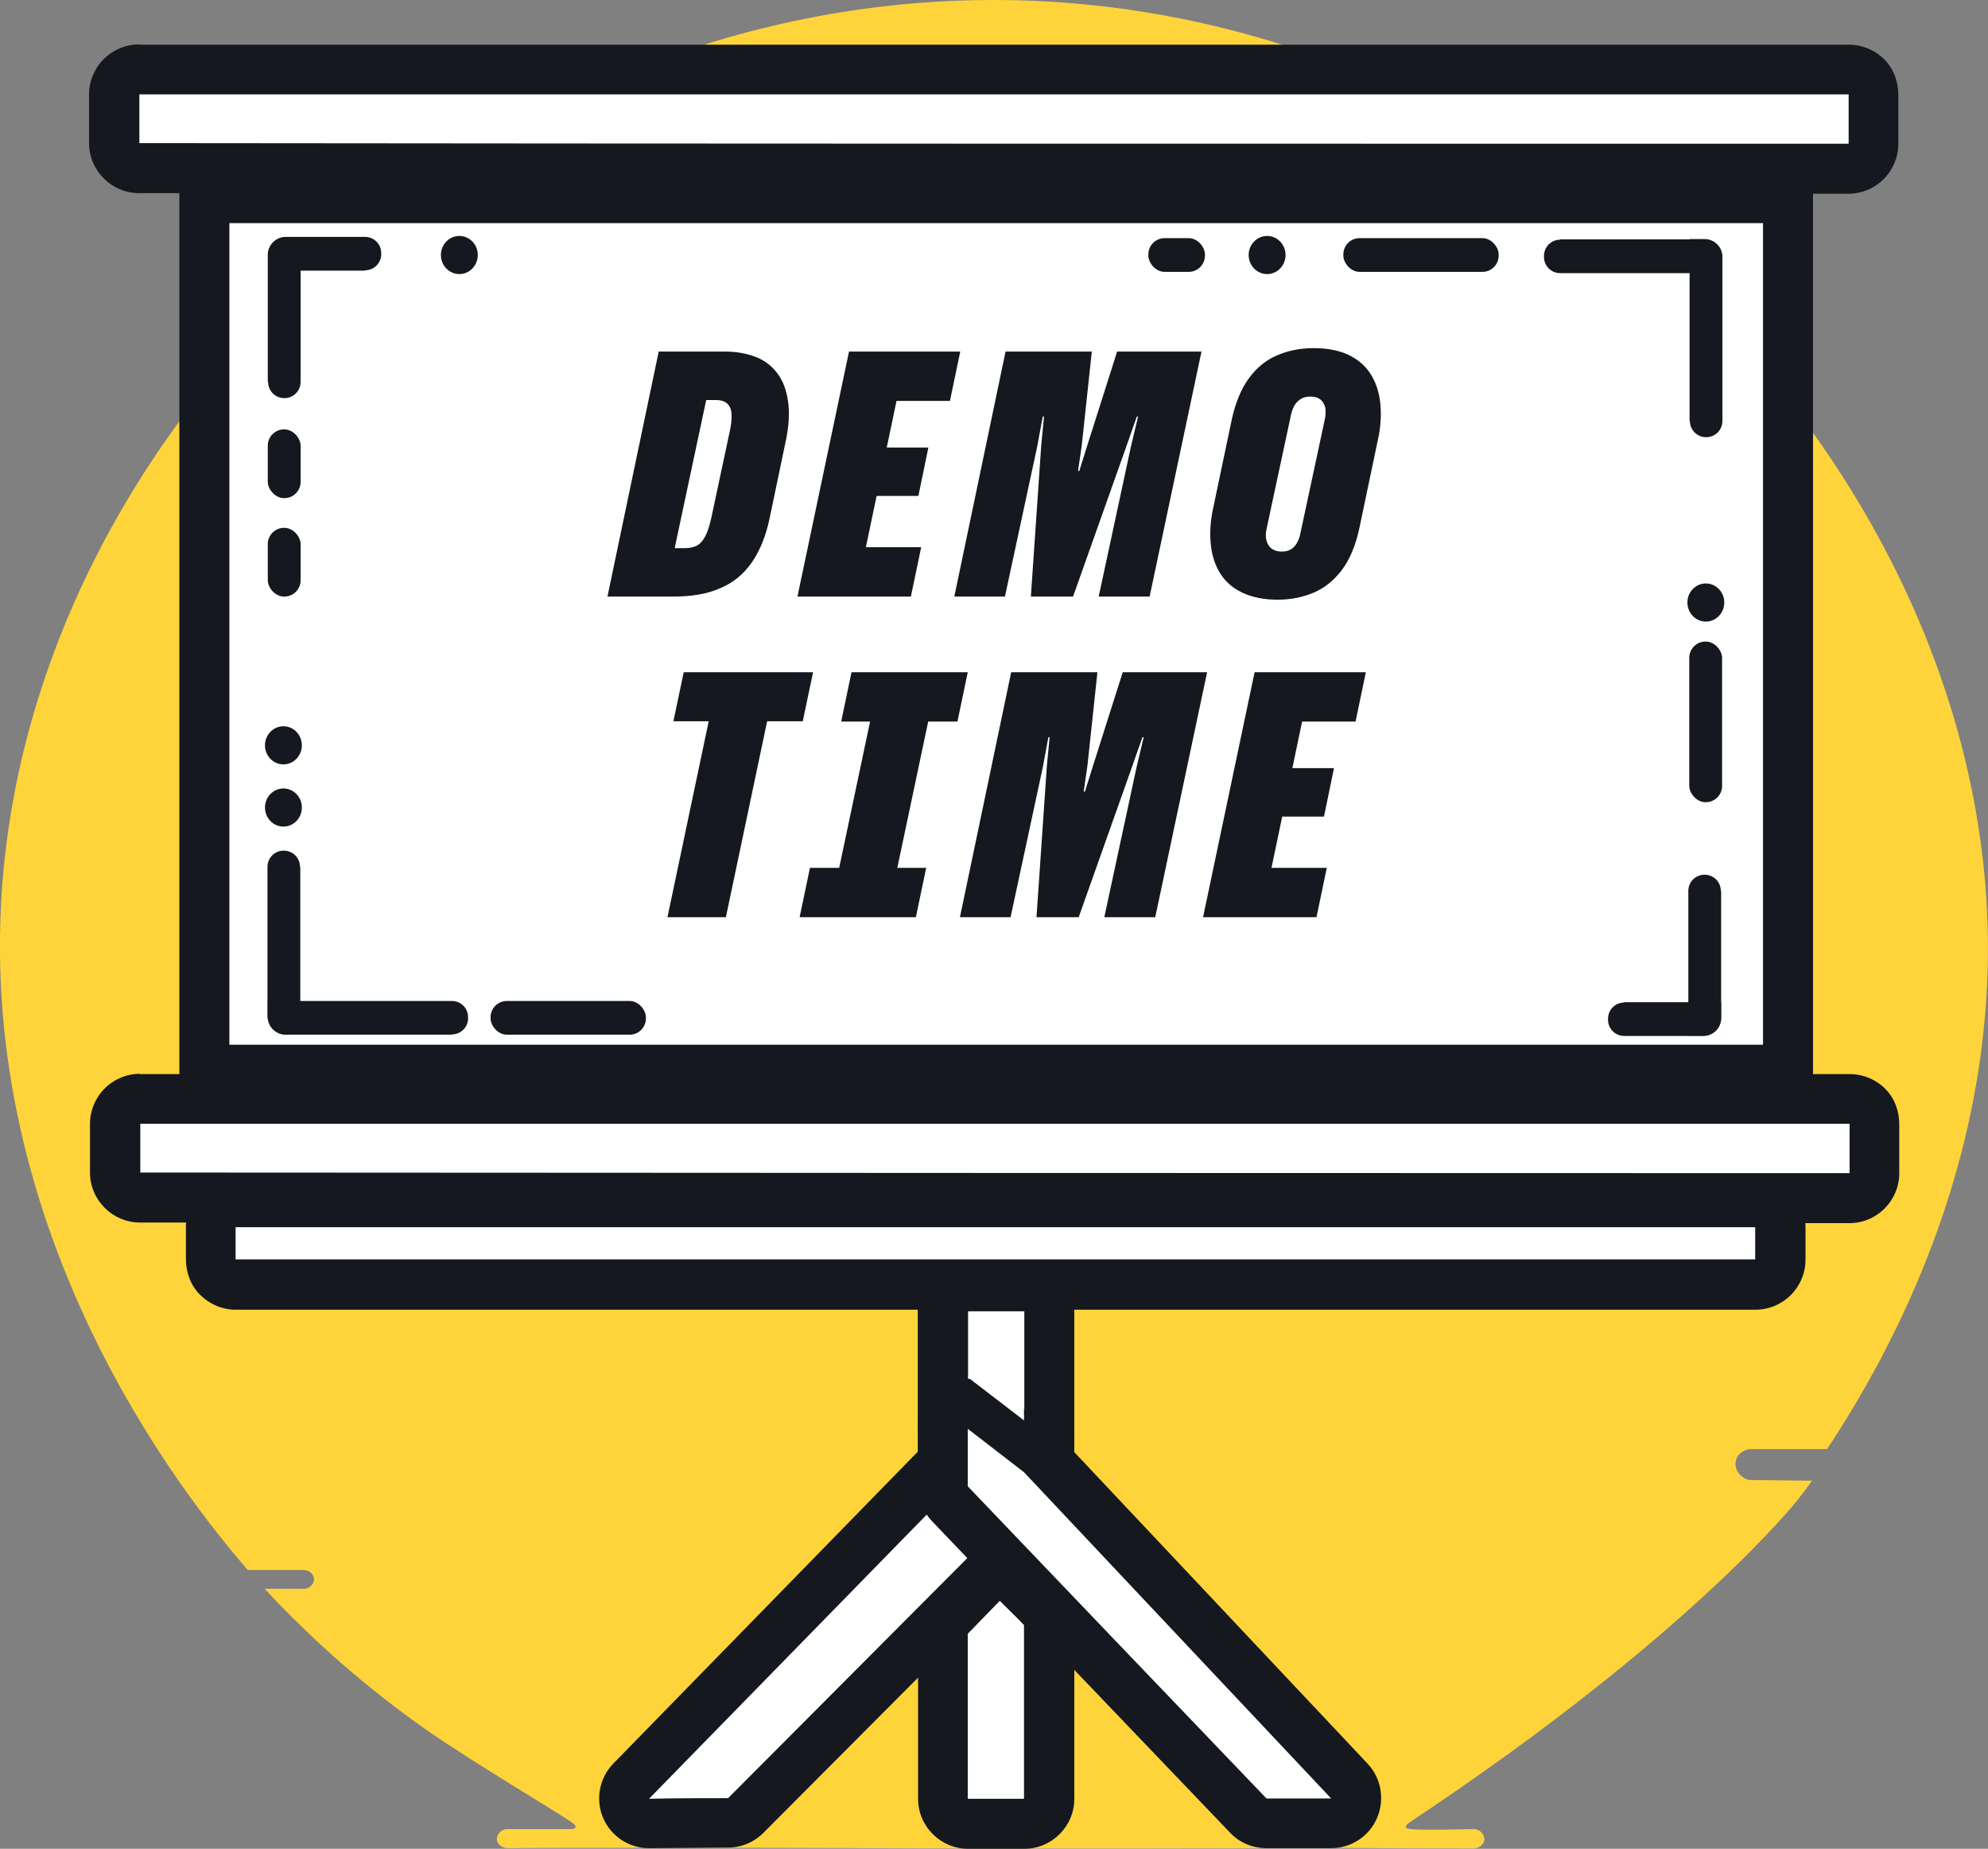 <?xml version="1.0" encoding="UTF-8"?>
<svg id="Layer_1" xmlns="http://www.w3.org/2000/svg" version="1.1" viewBox="0 0 636.2 591.6">
  <rect x="0" y="0" width="636.2" height="591.6" fill="#808080" stroke="none"/>
  <g id="Background">
    <path fill="#ffd43b" d="M635.6,286.6c5.5,80.9-30,145.5-50.9,177.1-8.3,0-16.5,0-24.8,0-2.2.3-4,1.8-4.4,3.8-.6,2.5,1.3,5.4,4.3,6.1,6.7,0,13.4.2,20.1.2-2,2.8-3.7,5-4.5,6,0,0-33.8,43.2-123.8,103-.5.3-1.9,1.3-1.7,1.9.1.4,1,.5,1.6.6,3.1.4,14.4.1,19.7,0,2.2-.2,3.9,1.6,3.8,3.3,0,1.5-1.6,2.9-3.5,2.9-14.7,0-29.5-.1-44.2-.2-46.3.3-83.7.2-109.2.2-33.3,0-62.1-.3-111-.2-19,0-34.5,0-44.6.1-1.9,0-3.5-1.3-3.5-2.9,0-1.7,1.6-3.4,3.8-3.2,6.6,0,13.2,0,19.8,0,.6,0,1.5-.2,1.6-.6.2-.6-1.1-1.5-1.7-1.9-5.6-3.7-27.9-17.1-36.8-23.1h0s0,0,0,0c0,0-19.7-12-42.3-32.7-7.2-6.6-14.2-13.8-14.2-13.8-1.9-2-3.5-3.7-4.5-4.8,4,0,7.9,0,11.9,0,2.2.3,3.9-1.4,3.9-3.1,0-1.6-1.8-3.2-4-2.9-5.7,0-11.5,0-17.2,0C58.5,478.4-7.6,394.8.7,283.5,11.9,133.3,153.9-.4,318.7,0c168.7.4,307.1,141.1,316.9,286.6Z"/>
    <path fill="#ffd43b" d="M161,569.6"/>
  </g>
  <g id="Sceen">
    <g>
      <path fill="#fff" d="M207.7,583.6c-3.2,0-6.1-1.9-7.4-4.9-1.3-3-.6-6.4,1.6-8.7l98.9-101.2c1.5-1.5,3.6-2.4,5.7-2.4s4.2.9,5.7,2.4l13.5,13.8c3.1,3.1,3,8.1,0,11.2l-87,87.3c-1.5,1.5-3.5,2.3-5.6,2.4l-25.4.2h0Z"/>
      <path fill="#15181f" d="M306.5,474.3c4.5,4.6,9,9.2,13.5,13.8-29,29.1-58,58.2-87,87.3-8.4,0-16.9,0-25.3.2,33-33.7,65.9-67.5,98.9-101.2M306.5,458.3c-4.3,0-8.4,1.7-11.4,4.8l-65.6,67.2-33.2,34c-4.5,4.6-5.8,11.5-3.3,17.4s8.3,9.7,14.7,9.7,0,0,.1,0l25.3-.2c4.2,0,8.2-1.7,11.2-4.7l87-87.3c6.2-6.2,6.2-16.2.1-22.5l-13.5-13.8c-3-3.1-7.1-4.8-11.4-4.8h0v.2h0Z"/>
    </g>
    <g>
      <path fill="#fff" d="M309.8,583.5c-4.4,0-8-3.6-8-8v-52.8c0-2.1.8-4.1,2.3-5.6l10.2-10.5c1.5-1.5,3.5-2.4,5.7-2.4h0c2.1,0,4.1.8,5.6,2.3l7.7,7.7c1.5,1.5,2.4,3.5,2.4,5.7v55.6c0,4.4-3.6,8-8,8h-18,0Z"/>
      <path fill="#15181f" d="M320,512.3c2.6,2.6,5.2,5.1,7.7,7.7v55.6h-18v-52.8c3.4-3.5,6.8-7,10.2-10.5M320,496.3h-.1c-4.3,0-8.3,1.8-11.3,4.8l-6.1,6.3-4.1,4.2c-2.9,3-4.6,7-4.6,11.2v52.8c0,8.8,7.2,16,16,16h18c8.8,0,16-7.2,16-16v-55.6c0-4.3-1.7-8.3-4.7-11.3l-7.7-7.7c-3-3-7.1-4.7-11.3-4.7h0Z"/>
    </g>
    <g>
      <path fill="#fff" d="M327.8,473.2c-1.3,0-2.7-.3-3.9-1l-18-9.9c-2.6-1.4-4.1-4.1-4.1-7v-35.7c0-2.1.8-4.2,2.3-5.7s3.5-2.3,5.7-2.3h18.1c4.4,0,8,3.6,8,8v45.6c0,2.8-1.5,5.4-3.9,6.9-1.3.7-2.7,1.1-4.1,1.1h-.1Z"/>
      <path fill="#15181f" d="M327.8,419.6v45.6c-6-3.3-12-6.6-18-9.9v-35.7h18.1M327.8,403.6h-18.1c-4.2,0-8.3,1.7-11.3,4.7s-4.7,7.1-4.7,11.3v35.7c0,5.8,3.3,11.2,8.4,14l18,9.9c2.4,1.3,5.1,2,7.7,2s5.6-.7,8.1-2.2c4.9-2.9,7.9-8.1,7.9-13.8v-45.6c0-8.8-7.2-16-16-16h0Z"/>
    </g>
    <g>
      <path fill="#fff" d="M405.3,583.6c-2.2,0-4.3-.9-5.8-2.5l-95.6-99.9c-1.4-1.5-2.2-3.5-2.2-5.6v-18.5c0-3,1.8-5.8,4.5-7.2,1.1-.5,2.3-.8,3.5-.8,1.7,0,3.5.6,4.9,1.7l18,13.9c.3.3.7.5.9.9l98.3,104.4c2.2,2.3,2.8,5.7,1.5,8.7s-4.2,4.8-7.3,4.8h-20.7,0Z"/>
      <path fill="#15181f" d="M309.7,457.2c6,4.6,12,9.3,18,13.9,32.8,34.8,65.5,69.6,98.3,104.4h-20.7c-31.9-33.3-63.8-66.6-95.6-99.9v-18.5M309.7,441.2c-2.4,0-4.8.5-7,1.6-5.5,2.7-8.9,8.2-9,14.3v18.4c0,4.1,1.6,8.1,4.4,11.1l95.6,99.9c3,3.2,7.2,4.9,11.6,4.9h20.7c6.4,0,12.2-3.8,14.7-9.7s1.3-12.7-3-17.3l-98.3-104.4c-.6-.6-1.2-1.2-1.9-1.7l-10.2-7.8-7.8-6c-2.9-2.2-6.3-3.3-9.8-3.3h0Z"/>
    </g>
    <g>
      <path fill="#fff" d="M75.3,411.1c-2.1,0-4.2-.9-5.7-2.4s-2.3-3.6-2.3-5.7v-10.4c.2-4.4,3.8-7.9,8.1-7.9h486.2c4.4,0,8,3.6,8,8v10.3c0,2.1-.8,4.2-2.3,5.7s-3.5,2.3-5.7,2.3H75.3Z"/>
      <path fill="#15181f" d="M75.5,392.7h486.2v10.3H75.4v-10.4M75.5,376.7c-8.8,0-15.9,7-16,15.8v10.4c0,4.3,1.5,8.4,4.5,11.4s7.1,4.8,11.4,4.8h486.4c4.2,0,8.3-1.7,11.3-4.7s4.7-7.1,4.7-11.3v-10.3c0-8.8-7.2-16-16-16H75.5Z"/>
    </g>
    <g>
      <path fill="#fff" d="M44.8,383.2c-4.4,0-8-3.6-8-8v-15.6c0-2.1.8-4.2,2.3-5.7s3.5-2.3,5.7-2.3h547.1c2.1,0,4.2.9,5.7,2.4s2.3,3.6,2.3,5.7v15.8c-.2,4.4-3.8,7.9-8.1,7.9s-547-.2-547-.2h0Z"/>
      <path fill="#15181f" d="M44.8,359.6h547.1v15.8c-182.3,0-364.7-.1-547-.2v-15.6M44.8,343.6c-4.2,0-8.3,1.7-11.3,4.7s-4.7,7.1-4.7,11.3v15.6c0,8.8,7.2,16,16,16h273.5c0,.1,273.5.2,273.5.2h0c8.8,0,15.9-7.1,16-15.8v-15.8c0-4.3-1.5-8.4-4.5-11.4s-7.1-4.7-11.4-4.7H44.7h.1Z"/>
    </g>
    <g>
      <path fill="#fff" d="M44.5,53.8c-4.4,0-8-3.6-8-8v-15.6c0-2.1.8-4.2,2.3-5.7s3.5-2.3,5.7-2.3h547.1c2.1,0,4.2.9,5.7,2.4s2.3,3.6,2.3,5.7v15.8c-.2,4.4-3.8,7.9-8.1,7.9s-547-.2-547-.2h0Z"/>
      <path fill="#15181f" d="M44.5,30.2h547.1v15.8c-182.3,0-364.7,0-547-.2v-15.6M44.5,14.2c-4.2,0-8.3,1.7-11.3,4.7s-4.7,7.1-4.7,11.3v15.6c0,8.8,7.2,16,16,16l547,.2h0c8.8,0,15.9-7.1,16-15.8v-15.8c0-4.3-1.5-8.4-4.5-11.4s-7.1-4.7-11.4-4.7H44.5Z"/>
    </g>
    <rect fill="#fff" stroke="#15181f" stroke-miterlimit="10" stroke-width="16px" x="65.4" y="63.4" width="506.8" height="278.9"/>
  </g>
  <g id="Bottom">
    <path fill="#fff" d="M327.8,454.6c-6-4.6-12-9.2-18.1-13.9,3.4-.9,6.9-1.8,10.3-2.6,2.6,2.9,5.1,5.8,7.7,8.7v7.8h.1Z"/>
  </g>
  <g id="Decoration">
    <ellipse fill="#15181f" cx="405.5" cy="81.6" rx="5.9" ry="6.1"/>
    <ellipse fill="#15181f" cx="545.9" cy="192.8" rx="5.9" ry="6.1"/>
    <ellipse fill="#15181f" cx="147" cy="81.6" rx="5.9" ry="6.1"/>
    <ellipse fill="#15181f" cx="90.7" cy="258.4" rx="5.9" ry="6.1"/>
    <ellipse fill="#15181f" cx="90.7" cy="238.5" rx="5.9" ry="6.1"/>
    <rect fill="#15181f" x="367.5" y="76.2" width="18.1" height="10.8" rx="5.2" ry="5.2"/>
    <rect fill="#15181f" x="429.9" y="76.2" width="49.7" height="10.8" rx="5.2" ry="5.2"/>
    <rect fill="#15181f" x="540.6" y="205.3" width="10.5" height="51.4" rx="5.2" ry="5.2"/>
    <rect fill="#15181f" x="157" y="320.3" width="49.7" height="10.8" rx="5.2" ry="5.2"/>
    <rect fill="#15181f" x="85.7" y="137.4" width="10.5" height="22" rx="5.2" ry="5.2"/>
    <rect fill="#15181f" x="85.7" y="168.9" width="10.5" height="22" rx="5.2" ry="5.2"/>
    <path fill="#15181f" d="M499.3,76.6h46.1c3.1,0,5.7,2.5,5.7,5.7v5.1h-51.8c-2.9,0-5.2-2.3-5.2-5.2v-.3c0-2.9,2.3-5.2,5.2-5.2h0Z"/>
    <path fill="#15181f" d="M540.7,134.7v-58.2h4.8c3.1,0,5.7,2.5,5.7,5.7v52.5c0,2.9-2.3,5.2-5.2,5.2h0c-2.9,0-5.2-2.3-5.2-5.2h0Z"/>
    <path fill="#15181f" d="M550.8,285.1v40.6c0,3.1-2.5,5.7-5.7,5.7h-4.8v-46.3c0-2.9,2.3-5.2,5.2-5.2h0c2.9,0,5.2,2.3,5.2,5.2h0Z"/>
    <path fill="#15181f" d="M519.8,320.7h31v5.1c0,3.1-2.5,5.7-5.7,5.7h-25.3c-2.9,0-5.2-2.3-5.2-5.2v-.3c0-2.9,2.3-5.2,5.2-5.2h0Z"/>
    <path fill="#15181f" d="M144.6,331.1h-53.2c-3.1,0-5.7-2.5-5.7-5.7v-5.1h58.9c2.9,0,5.2,2.3,5.2,5.2v.3c0,2.9-2.3,5.2-5.2,5.2h0Z"/>
    <path fill="#15181f" d="M96.1,277.4v53.3h-4.8c-3.1,0-5.7-2.5-5.7-5.7v-47.6c0-2.9,2.3-5.2,5.2-5.2h0c2.9,0,5.2,2.3,5.2,5.2h.1Z"/>
    <path fill="#15181f" d="M85.7,122.2v-40.6c0-3.1,2.5-5.7,5.7-5.7h4.8v46.3c0,2.9-2.3,5.2-5.2,5.2h0c-2.9,0-5.2-2.3-5.2-5.2h-.1Z"/>
    <path fill="#15181f" d="M116.8,86.6h-31v-5.1c0-3.1,2.5-5.7,5.7-5.7h25.3c2.9,0,5.2,2.3,5.2,5.2v.3c0,2.9-2.3,5.2-5.2,5.2h0Z"/>
  </g>
  <g id="demotiome">
    <path fill="#15181f" d="M194.4,190.9l16.4-78.4h21.2c3.7,0,6.9.6,9.8,1.7,2.9,1.1,5.2,2.9,7,5.3s2.9,5.4,3.4,9,.3,7.9-.8,12.9l-5.1,24.4c-1.2,5.8-3.2,10.6-5.8,14.3s-6,6.5-10.2,8.2c-4.1,1.8-9.1,2.6-14.9,2.6h-21.2.2ZM215.9,176.4l-.8-1h4.2c1.4,0,2.7-.3,3.7-.8s1.9-1.5,2.7-3,1.4-3.5,2-6.2l5.8-27.2c.5-2.2.7-4,.6-5.5,0-1.5-.5-2.7-1.3-3.5s-2.1-1.2-3.8-1.2h-4.4l1.7-1.4-10.6,49.8h.2Z"/>
    <path fill="#15181f" d="M255.2,190.9l16.5-78.4h35.6l-3.3,15.8h-17.1l-9.8,46.8h17.7l-3.3,15.8h-36.3ZM278.8,158.7l3.2-15.5h15.1l-3.2,15.5h-15.1Z"/>
    <path fill="#15181f" d="M305.4,190.9l16.4-78.4h27.6l-3.2,29.9-1.2,8.3h.4l2.6-8.3,9.5-29.9h27l-16.6,78.4h-16.3l10.3-47.9,2.3-9.7h-.4l-3.3,9.4-17.1,48.2h-13.5l3.3-48.2.9-9.4h-.4l-1.8,9.7-10.3,47.9h-16.2Z"/>
    <path fill="#15181f" d="M409,191.9c-4.3,0-8-.7-11.1-2.1-3.1-1.4-5.5-3.4-7.2-6s-2.8-5.7-3.2-9.4c-.4-3.6-.2-7.7.8-12.1l5.9-28.1c1.2-5.4,3-9.8,5.5-13.2s5.5-5.8,9-7.3,7.4-2.3,11.7-2.3,8,.7,11,2.1,5.4,3.4,7.1,6,2.8,5.7,3.2,9.4c.4,3.6.2,7.7-.8,12.1l-5.9,28.1c-1.2,5.5-3,9.8-5.5,13.2-2.5,3.3-5.5,5.8-9,7.3s-7.4,2.3-11.6,2.3h.1ZM410.1,176.5c1.2,0,2.2-.2,3-.7s1.4-1.1,1.9-2,.9-1.8,1.1-2.9l7.8-36.4c.4-1.6.4-3,.2-4.1-.3-1.1-.8-2-1.6-2.6-.8-.6-1.8-.9-3.1-.9s-2.1.2-3,.7c-.8.5-1.5,1.1-2,1.9s-.9,1.8-1.2,3l-7.8,36.4c-.4,1.6-.4,2.9-.1,4.1.3,1.1.9,2,1.7,2.6.9.6,1.9.9,3.1.9h0Z"/>
    <path fill="#15181f" d="M213.6,293.5l13.2-62.7h-11.3l3.3-15.7h41.4l-3.3,15.7h-11.4l-13.2,62.7h-18.7Z"/>
    <path fill="#15181f" d="M255.9,293.5l3.3-15.8h37.2l-3.3,15.8h-37.2ZM268.2,279.4l10.6-50.2h18.6l-10.6,50.2h-18.6ZM269.2,230.9l3.3-15.8h37.2l-3.3,15.8h-37.2Z"/>
    <path fill="#15181f" d="M307.2,293.5l16.4-78.4h27.6l-3.2,29.9-1.2,8.3h.4l2.6-8.3,9.5-29.9h27l-16.6,78.4h-16.3l10.3-47.9,2.3-9.7h-.4l-3.3,9.4-17.1,48.2h-13.5l3.3-48.2.9-9.4h-.4l-1.8,9.7-10.3,47.9h-16.2Z"/>
    <path fill="#15181f" d="M385,293.5l16.5-78.4h35.6l-3.3,15.8h-17.1l-9.8,46.8h17.7l-3.3,15.8h-36.3ZM408.6,261.3l3.2-15.5h15.1l-3.2,15.5h-15.1Z"/>
  </g>
</svg>